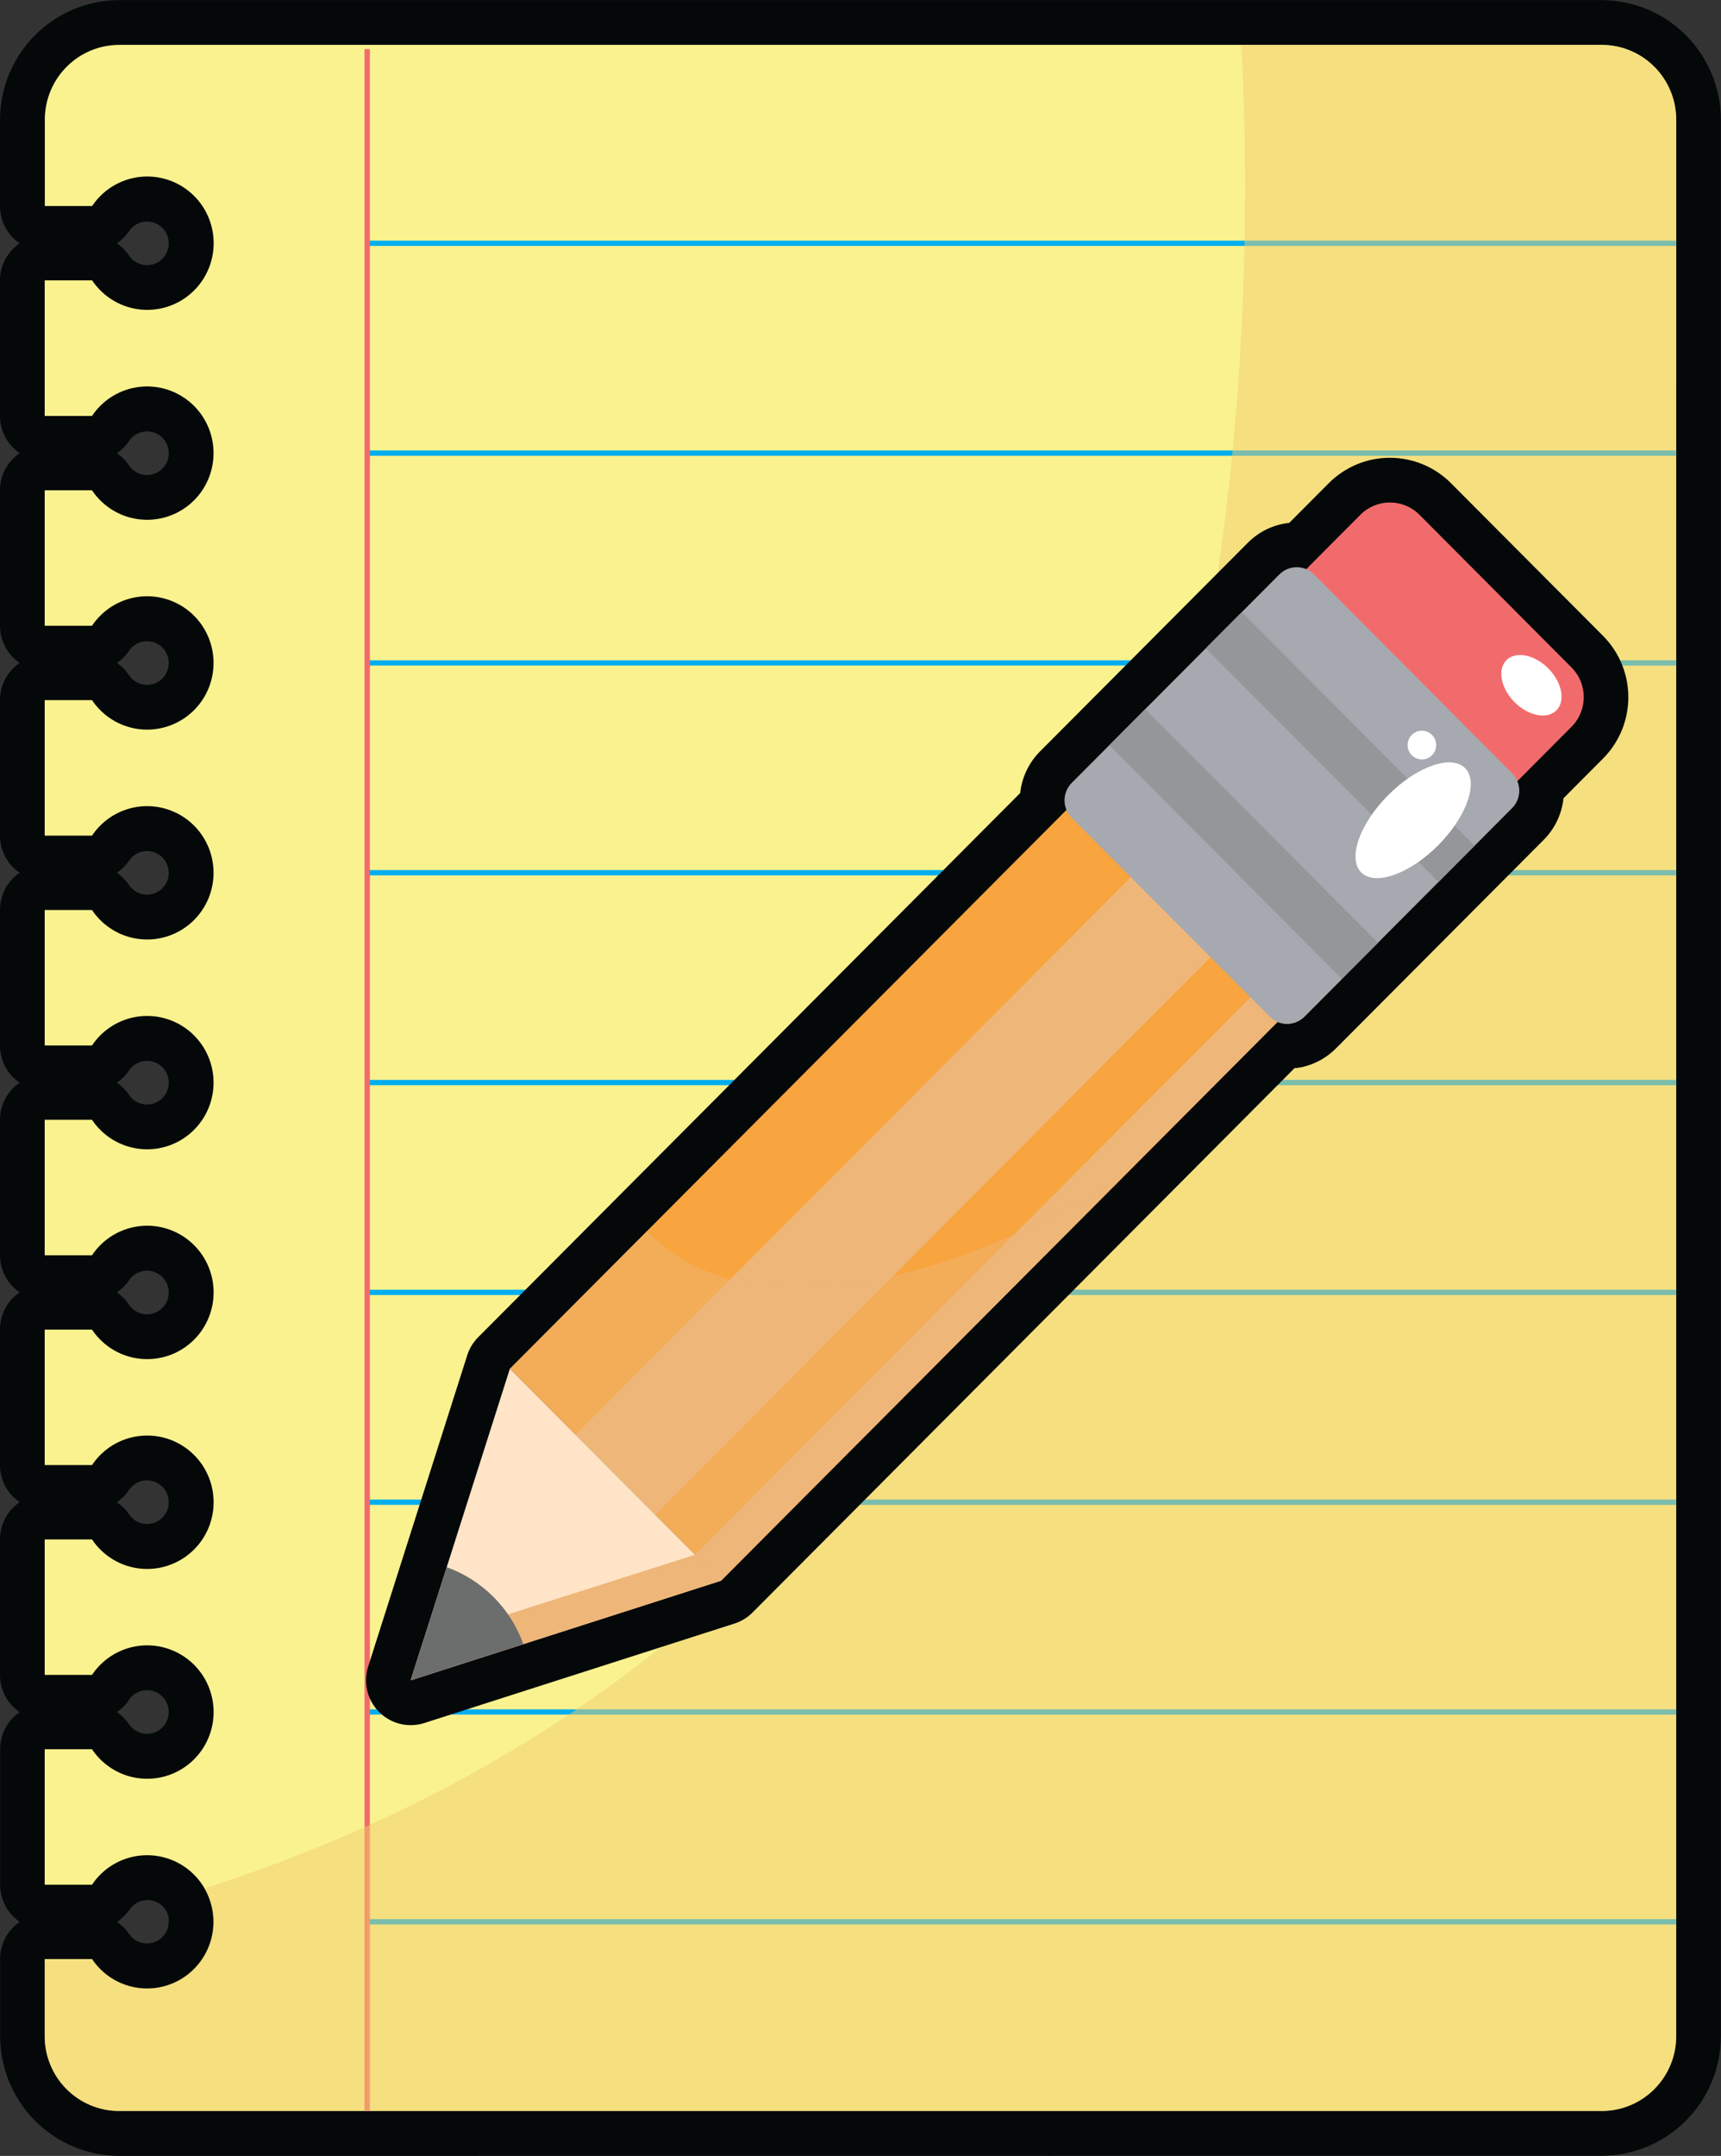 <svg width="531" height="665" viewBox="0 0 531 665" fill="none" xmlns="http://www.w3.org/2000/svg">
<rect x="0" y="0" width="531" height="665" fill="#333333" stroke="none"/>
<g clip-path="url(#clip0_6739_1023)">
<path d="M36.807 664.998C27.061 664.979 17.72 661.084 10.828 654.166C3.936 647.249 0.056 637.872 0.037 628.09V604.256C0.037 601.994 0.589 599.767 1.645 597.769C2.701 595.772 4.229 594.064 6.095 592.796C4.228 591.527 2.699 589.818 1.643 587.818C0.587 585.819 0.035 583.59 0.037 581.327V539.537C0.039 537.285 0.588 535.067 1.638 533.077C2.687 531.086 4.204 529.382 6.058 528.114C4.191 526.845 2.662 525.136 1.606 523.136C0.55 521.137 -0.001 518.908 2.69317e-06 516.644V474.818C9.64229e-05 472.556 0.552 470.329 1.608 468.331C2.664 466.333 4.192 464.626 6.058 463.358C4.191 462.089 2.662 460.38 1.606 458.38C0.55 456.38 -0.001 454.151 2.69317e-06 451.888V410.098C9.64229e-05 407.837 0.552 405.61 1.608 403.612C2.664 401.614 4.192 399.906 6.058 398.638C4.191 397.369 2.662 395.66 1.606 393.661C0.55 391.661 -0.001 389.432 2.69317e-06 387.169V345.416C9.64229e-05 343.155 0.552 340.927 1.608 338.93C2.664 336.932 4.192 335.224 6.058 333.956C4.191 332.687 2.662 330.978 1.606 328.979C0.55 326.979 -0.001 324.75 2.69317e-06 322.487V280.669C-0.001 278.406 0.55 276.177 1.606 274.178C2.662 272.178 4.191 270.469 6.058 269.2C4.195 267.934 2.669 266.229 1.613 264.235C0.557 262.24 0.003 260.017 2.69317e-06 257.758V215.95C-0.001 213.687 0.55 211.458 1.606 209.458C2.662 207.459 4.191 205.75 6.058 204.481C4.192 203.213 2.664 201.505 1.608 199.507C0.552 197.51 9.64229e-05 195.282 2.69317e-06 193.021V151.231C-0.001 148.968 0.55 146.739 1.606 144.739C2.662 142.74 4.191 141.031 6.058 139.762C4.192 138.494 2.664 136.786 1.608 134.788C0.552 132.79 9.64229e-05 130.563 2.69317e-06 128.302V86.512C0.002 84.252 0.555 82.027 1.611 80.03C2.667 78.034 4.193 76.328 6.058 75.061C4.192 73.793 2.664 72.085 1.608 70.088C0.552 68.09 9.64229e-05 65.863 2.69317e-06 63.601V36.944C0.019 27.161 3.9 17.784 10.791 10.867C17.683 3.949 27.024 0.055 36.77 0.035H494.193C503.939 0.055 513.28 3.949 520.172 10.867C527.064 17.784 530.944 27.161 530.963 36.944V628.053C530.944 637.836 527.064 647.212 520.172 654.13C513.28 661.047 503.939 664.942 494.193 664.961L36.807 664.998ZM36.072 592.796C37.538 593.774 38.802 595.027 39.795 596.487C40.593 597.679 41.75 598.583 43.097 599.067C44.444 599.551 45.911 599.59 47.281 599.178C48.652 598.765 49.855 597.923 50.714 596.775C51.574 595.626 52.044 594.232 52.058 592.796C52.058 592.648 52.058 592.51 52.058 592.371C52.058 592.233 52.058 592.048 52.058 591.947V591.799C52.058 591.578 51.975 591.329 51.92 591.089C51.918 591.061 51.918 591.033 51.92 591.006C51.92 590.867 51.846 590.747 51.809 590.637V590.544C51.675 590.156 51.503 589.782 51.295 589.428C50.712 588.404 49.869 587.553 48.851 586.963C47.834 586.373 46.678 586.064 45.503 586.069C44.402 586.069 43.318 586.34 42.346 586.86C41.375 587.38 40.546 588.132 39.933 589.05C38.904 590.542 37.592 591.815 36.072 592.796ZM36.072 528.114C37.538 529.092 38.802 530.345 39.795 531.805C40.593 533.004 41.755 533.915 43.109 534.401C44.463 534.887 45.936 534.923 47.312 534.504C48.688 534.086 49.893 533.234 50.749 532.075C51.606 530.915 52.068 529.511 52.068 528.068C52.068 526.624 51.606 525.22 50.749 524.06C49.893 522.901 48.688 522.049 47.312 521.631C45.936 521.212 44.463 521.248 43.109 521.734C41.755 522.22 40.593 523.131 39.795 524.331C38.809 525.821 37.545 527.106 36.072 528.114ZM36.072 463.394C37.538 464.373 38.802 465.626 39.795 467.085C40.593 468.285 41.755 469.195 43.109 469.682C44.463 470.168 45.936 470.204 47.312 469.785C48.688 469.366 49.893 468.514 50.749 467.355C51.606 466.196 52.068 464.791 52.068 463.348C52.068 461.905 51.606 460.5 50.749 459.341C49.893 458.182 48.688 457.33 47.312 456.911C45.936 456.492 44.463 456.529 43.109 457.015C41.755 457.501 40.593 458.411 39.795 459.611C38.805 461.089 37.541 462.361 36.072 463.358V463.394ZM36.072 398.675C37.542 399.667 38.807 400.936 39.795 402.412C40.593 403.612 41.755 404.522 43.109 405.009C44.463 405.495 45.936 405.531 47.312 405.112C48.688 404.693 49.893 403.841 50.749 402.682C51.606 401.523 52.068 400.118 52.068 398.675C52.068 397.232 51.606 395.827 50.749 394.668C49.893 393.509 48.688 392.657 47.312 392.238C45.936 391.819 44.463 391.856 43.109 392.342C41.755 392.828 40.593 393.738 39.795 394.938C38.803 396.401 37.539 397.658 36.072 398.638V398.675ZM36.072 333.956C37.542 334.948 38.807 336.217 39.795 337.693C40.593 338.893 41.755 339.803 43.109 340.29C44.463 340.776 45.936 340.812 47.312 340.393C48.688 339.974 49.893 339.122 50.749 337.963C51.606 336.804 52.068 335.399 52.068 333.956C52.068 332.513 51.606 331.108 50.749 329.949C49.893 328.79 48.688 327.938 47.312 327.519C45.936 327.1 44.463 327.137 43.109 327.623C41.755 328.109 40.593 329.019 39.795 330.219C38.803 331.682 37.539 332.938 36.072 333.919V333.956ZM36.072 269.237C37.542 270.229 38.807 271.498 39.795 272.974C40.593 274.174 41.755 275.084 43.109 275.57C44.463 276.057 45.936 276.093 47.312 275.674C48.688 275.255 49.893 274.403 50.749 273.244C51.606 272.085 52.068 270.68 52.068 269.237C52.068 267.794 51.606 266.389 50.749 265.23C49.893 264.071 48.688 263.219 47.312 262.8C45.936 262.381 44.463 262.417 43.109 262.904C41.755 263.39 40.593 264.3 39.795 265.5C38.803 266.963 37.539 268.219 36.072 269.2V269.237ZM36.072 204.518C37.542 205.51 38.807 206.779 39.795 208.255C40.593 209.455 41.755 210.365 43.109 210.851C44.463 211.337 45.936 211.374 47.312 210.955C48.688 210.536 49.893 209.684 50.749 208.525C51.606 207.366 52.068 205.961 52.068 204.518C52.068 203.075 51.606 201.67 50.749 200.511C49.893 199.352 48.688 198.5 47.312 198.081C45.936 197.662 44.463 197.698 43.109 198.184C41.755 198.671 40.593 199.581 39.795 200.781C38.803 202.244 37.539 203.5 36.072 204.481V204.518ZM36.072 139.799C37.54 140.793 38.804 142.062 39.795 143.536C40.593 144.736 41.755 145.646 43.109 146.132C44.463 146.618 45.936 146.654 47.312 146.236C48.688 145.817 49.893 144.965 50.749 143.806C51.606 142.647 52.068 141.242 52.068 139.799C52.068 138.356 51.606 136.951 50.749 135.792C49.893 134.632 48.688 133.781 47.312 133.362C45.936 132.943 44.463 132.979 43.109 133.465C41.755 133.951 40.593 134.862 39.795 136.062C38.803 137.524 37.539 138.781 36.072 139.762V139.799ZM36.072 75.061C37.543 76.056 38.807 77.328 39.795 78.807C40.594 80.006 41.756 80.915 43.11 81.4C44.463 81.886 45.936 81.921 47.312 81.502C48.687 81.082 49.891 80.231 50.747 79.072C51.603 77.913 52.065 76.508 52.065 75.066C52.065 73.623 51.603 72.219 50.747 71.06C49.891 69.901 48.687 69.049 47.312 68.629C45.936 68.21 44.463 68.246 43.11 68.731C41.756 69.216 40.594 70.125 39.795 71.324C38.807 72.8 37.542 74.069 36.072 75.061Z" fill="#040809"/>
<path d="M494.193 13.84H36.807C30.712 13.84 24.867 16.27 20.557 20.596C16.247 24.922 13.826 30.79 13.826 36.908V63.547H28.424C30.872 59.886 34.427 57.113 38.565 55.635C42.702 54.156 47.204 54.052 51.405 55.336C55.606 56.621 59.286 59.226 61.9 62.769C64.514 66.311 65.925 70.603 65.925 75.011C65.925 79.42 64.514 83.712 61.9 87.254C59.286 90.796 55.606 93.402 51.405 94.686C47.204 95.971 42.702 95.866 38.565 94.388C34.427 92.909 30.872 90.136 28.424 86.476H13.789V128.303H28.387C30.835 124.642 34.39 121.869 38.528 120.391C42.666 118.912 47.167 118.808 51.368 120.092C55.57 121.377 59.249 123.982 61.863 127.525C64.478 131.067 65.889 135.359 65.889 139.767C65.889 144.176 64.478 148.468 61.863 152.01C59.249 155.552 55.57 158.158 51.368 159.442C47.167 160.727 42.666 160.622 38.528 159.144C34.39 157.666 30.835 154.892 28.387 151.232H13.789V193.022H28.387C30.835 189.362 34.39 186.588 38.528 185.11C42.666 183.632 47.167 183.527 51.368 184.811C55.57 186.096 59.249 188.701 61.863 192.244C64.478 195.786 65.889 200.078 65.889 204.486C65.889 208.895 64.478 213.187 61.863 216.729C59.249 220.271 55.57 222.877 51.368 224.161C47.167 225.446 42.666 225.341 38.528 223.863C34.39 222.385 30.835 219.611 28.387 215.951H13.789V257.759H28.387C30.835 254.099 34.39 251.326 38.528 249.847C42.666 248.369 47.167 248.265 51.368 249.549C55.57 250.833 59.249 253.439 61.863 256.981C64.478 260.524 65.889 264.816 65.889 269.224C65.889 273.632 64.478 277.924 61.863 281.467C59.249 285.009 55.57 287.615 51.368 288.899C47.167 290.183 42.666 290.079 38.528 288.601C34.39 287.122 30.835 284.349 28.387 280.689H13.789V322.478H28.387C30.834 318.817 34.389 316.043 38.527 314.563C42.665 313.084 47.167 312.979 51.369 314.263C55.571 315.547 59.251 318.152 61.865 321.695C64.48 325.237 65.892 329.53 65.892 333.939C65.892 338.348 64.48 342.64 61.865 346.182C59.251 349.725 55.571 352.33 51.369 353.614C47.167 354.898 42.665 354.793 38.527 353.314C34.389 351.835 30.834 349.06 28.387 345.399H13.789V387.188H28.387C30.835 383.526 34.392 380.749 38.531 379.269C42.671 377.789 47.175 377.684 51.379 378.968C55.583 380.253 59.265 382.859 61.881 386.404C64.497 389.948 65.909 394.242 65.909 398.653C65.909 403.064 64.497 407.358 61.881 410.903C59.265 414.447 55.583 417.053 51.379 418.338C47.175 419.622 42.671 419.517 38.531 418.037C34.392 416.557 30.835 413.781 28.387 410.118H13.789V451.908H28.387C30.835 448.245 34.392 445.469 38.531 443.989C42.671 442.509 47.175 442.403 51.379 443.688C55.583 444.972 59.265 447.579 61.881 451.123C64.497 454.667 65.909 458.961 65.909 463.372C65.909 467.783 64.497 472.078 61.881 475.622C59.265 479.166 55.583 481.772 51.379 483.057C47.175 484.342 42.671 484.236 38.531 482.756C34.392 481.276 30.835 478.5 28.387 474.837H13.789V516.627H28.387C30.835 512.964 34.392 510.188 38.531 508.708C42.671 507.228 47.175 507.122 51.379 508.407C55.583 509.691 59.265 512.298 61.881 515.842C64.497 519.386 65.909 523.68 65.909 528.091C65.909 532.502 64.497 536.797 61.881 540.341C59.265 543.885 55.583 546.492 51.379 547.776C47.175 549.061 42.671 548.955 38.531 547.475C34.392 545.995 30.835 543.219 28.387 539.556H13.789V581.346H28.387C30.835 577.686 34.39 574.912 38.528 573.434C42.666 571.956 47.167 571.851 51.368 573.136C55.57 574.42 59.249 577.026 61.863 580.568C64.478 584.11 65.889 588.402 65.889 592.811C65.889 597.219 64.478 601.511 61.863 605.053C59.249 608.596 55.57 611.201 51.368 612.486C47.167 613.77 42.666 613.665 38.528 612.187C34.39 610.709 30.835 607.935 28.387 604.275H13.789V628.072C13.789 634.19 16.21 640.057 20.52 644.384C24.83 648.71 30.675 651.14 36.77 651.14H494.193C500.288 651.14 506.134 648.71 510.443 644.384C514.753 640.057 517.175 634.19 517.175 628.072V36.945C517.179 33.912 516.589 30.909 515.436 28.106C514.283 25.303 512.591 22.755 510.456 20.609C508.322 18.463 505.787 16.761 502.996 15.599C500.206 14.438 497.214 13.84 494.193 13.84Z" fill="#FAF28E"/>
<path d="M113.299 75.043H517.211" stroke="#00AEEF" stroke-width="1.63" stroke-miterlimit="10"/>
<path d="M113.299 139.762H517.211" stroke="#00AEEF" stroke-width="1.63" stroke-miterlimit="10"/>
<path d="M113.299 204.48H517.211" stroke="#00AEEF" stroke-width="1.63" stroke-miterlimit="10"/>
<path d="M113.299 269.199H517.211" stroke="#00AEEF" stroke-width="1.63" stroke-miterlimit="10"/>
<path d="M113.299 333.918H517.211" stroke="#00AEEF" stroke-width="1.63" stroke-miterlimit="10"/>
<path d="M113.299 398.637H517.211" stroke="#00AEEF" stroke-width="1.63" stroke-miterlimit="10"/>
<path d="M113.299 463.359H517.211" stroke="#00AEEF" stroke-width="1.63" stroke-miterlimit="10"/>
<path d="M113.299 528.066H517.211" stroke="#00AEEF" stroke-width="1.63" stroke-miterlimit="10"/>
<path d="M113.299 592.785H517.211" stroke="#00AEEF" stroke-width="1.63" stroke-miterlimit="10"/>
<path d="M113.299 15.16V651.159" stroke="#F26B6C" stroke-width="1.66" stroke-miterlimit="10"/>
<g style="mix-blend-mode:multiply" opacity="0.51">
<path d="M517.211 36.943C517.211 30.825 514.79 24.957 510.48 20.631C506.17 16.305 500.325 13.875 494.23 13.875H383C389.526 133.92 379.755 480.713 63.098 582.507C65.745 587.122 66.505 592.589 65.218 597.755C63.931 602.922 60.698 607.386 56.198 610.208C51.699 613.031 46.284 613.991 41.094 612.888C35.903 611.784 31.342 608.703 28.369 604.292H13.789V628.089C13.789 634.207 16.21 640.074 20.52 644.4C24.83 648.726 30.675 651.157 36.77 651.157H494.193C500.288 651.157 506.134 648.726 510.443 644.4C514.753 640.074 517.175 634.207 517.175 628.089L517.211 36.943Z" fill="#F0CC6D"/>
</g>
<path d="M126.719 532.127C124.55 532.127 122.41 531.613 120.476 530.627C118.541 529.641 116.866 528.21 115.585 526.451C114.305 524.693 113.457 522.656 113.109 520.506C112.761 518.356 112.924 516.154 113.583 514.079L144.176 417.988C144.85 415.899 146.01 414.001 147.559 412.451L314.772 244.61C315.293 239.742 317.464 235.201 320.922 231.747L384.985 167.443C388.417 163.973 392.937 161.799 397.781 161.289L409.989 149.035C414.988 144.02 421.766 141.203 428.833 141.203C435.901 141.203 442.679 144.02 447.678 149.035L494.606 196.139C499.602 201.157 502.409 207.961 502.409 215.055C502.409 222.149 499.602 228.953 494.606 233.971L482.408 246.215C481.89 251.082 479.722 255.623 476.267 259.078L412.195 323.382C411.501 324.071 410.764 324.715 409.989 325.31L409.41 325.735C408.634 326.285 407.823 326.785 406.983 327.229L406.679 327.377C405.93 327.753 405.159 328.086 404.372 328.374L403.802 328.567C402.901 328.872 401.979 329.113 401.044 329.287H400.87C400.392 329.37 399.895 329.444 399.399 329.49L232.204 497.369C230.662 498.926 228.771 500.091 226.689 500.764L130.92 531.472C129.562 531.907 128.145 532.128 126.719 532.127Z" fill="#040809"/>
<path d="M407.868 301.483L342.724 236.094L157.314 422.201L222.458 487.59L407.868 301.483Z" fill="#F8A43F"/>
<path d="M387.243 281.466L362.646 256.777L177.581 442.538L202.178 467.227L387.243 281.466Z" fill="#EEB678"/>
<path d="M126.72 518.287L157.313 422.195L222.46 487.579L126.72 518.287Z" fill="#FFE4C7"/>
<path d="M484.885 205.889L437.954 158.782C432.925 153.733 424.77 153.733 419.741 158.782L387.11 191.535C382.081 196.583 382.081 204.768 387.11 209.817L434.041 256.924C439.071 261.973 447.225 261.973 452.255 256.924L484.885 224.171C489.915 219.122 489.915 210.937 484.885 205.889Z" fill="#F26B6C"/>
<g style="mix-blend-mode:multiply">
<path d="M126.72 518.285L222.451 487.586L394.187 315.205C395.572 315.786 397.098 315.941 398.571 315.65C400.044 315.36 401.398 314.636 402.46 313.572L413.813 302.176L391.356 302.047L214.472 479.568L131.334 506.031L130.562 506.234L126.72 518.285Z" fill="#EEB678"/>
</g>
<path d="M466.542 238.513L405.447 177.189C402.489 174.22 397.693 174.22 394.735 177.189L330.669 241.495C327.711 244.464 327.711 249.278 330.669 252.247L391.764 313.572C394.722 316.541 399.518 316.541 402.476 313.572L466.542 249.266C469.5 246.296 469.5 241.482 466.542 238.513Z" fill="#A6A9B0"/>
<path d="M425.161 290.8L353.354 218.723L342.239 229.88L414.046 301.957L425.161 290.8Z" fill="#959699"/>
<path d="M454.963 260.886L383.156 188.809L372.041 199.966L443.848 272.043L454.963 260.886Z" fill="#959699"/>
<path d="M126.72 518.286L161.477 507.14C159.518 501.679 156.382 496.72 152.293 492.616C148.205 488.512 143.264 485.365 137.824 483.398L126.72 518.286Z" fill="#6C6D6D"/>
<path d="M443.722 260.749C452.572 251.866 456.294 241.201 452.036 236.927C447.778 232.654 437.153 236.39 428.304 245.272C419.455 254.155 415.733 264.82 419.99 269.094C424.248 273.367 434.873 269.631 443.722 260.749Z" fill="white"/>
<path d="M480.217 219.115C483.086 216.236 481.959 210.437 477.702 206.163C473.444 201.89 467.667 200.759 464.799 203.638C461.931 206.518 463.057 212.316 467.315 216.59C471.572 220.863 477.349 221.994 480.217 219.115Z" fill="white"/>
<path d="M438.716 234.249C441.153 234.249 443.129 232.266 443.129 229.82C443.129 227.374 441.153 225.391 438.716 225.391C436.279 225.391 434.304 227.374 434.304 229.82C434.304 232.266 436.279 234.249 438.716 234.249Z" fill="white"/>
<g style="mix-blend-mode:multiply" opacity="0.47">
<path d="M345.328 363.871C345.328 363.871 246.581 426.985 199.58 379.769L157.294 422.214L222.433 487.607L345.328 363.871Z" fill="#EEB678"/>
</g>
</g>
<defs>
<clipPath id="clip0_6739_1023">
<rect width="531" height="665" fill="white"/>
</clipPath>
</defs>
</svg>
